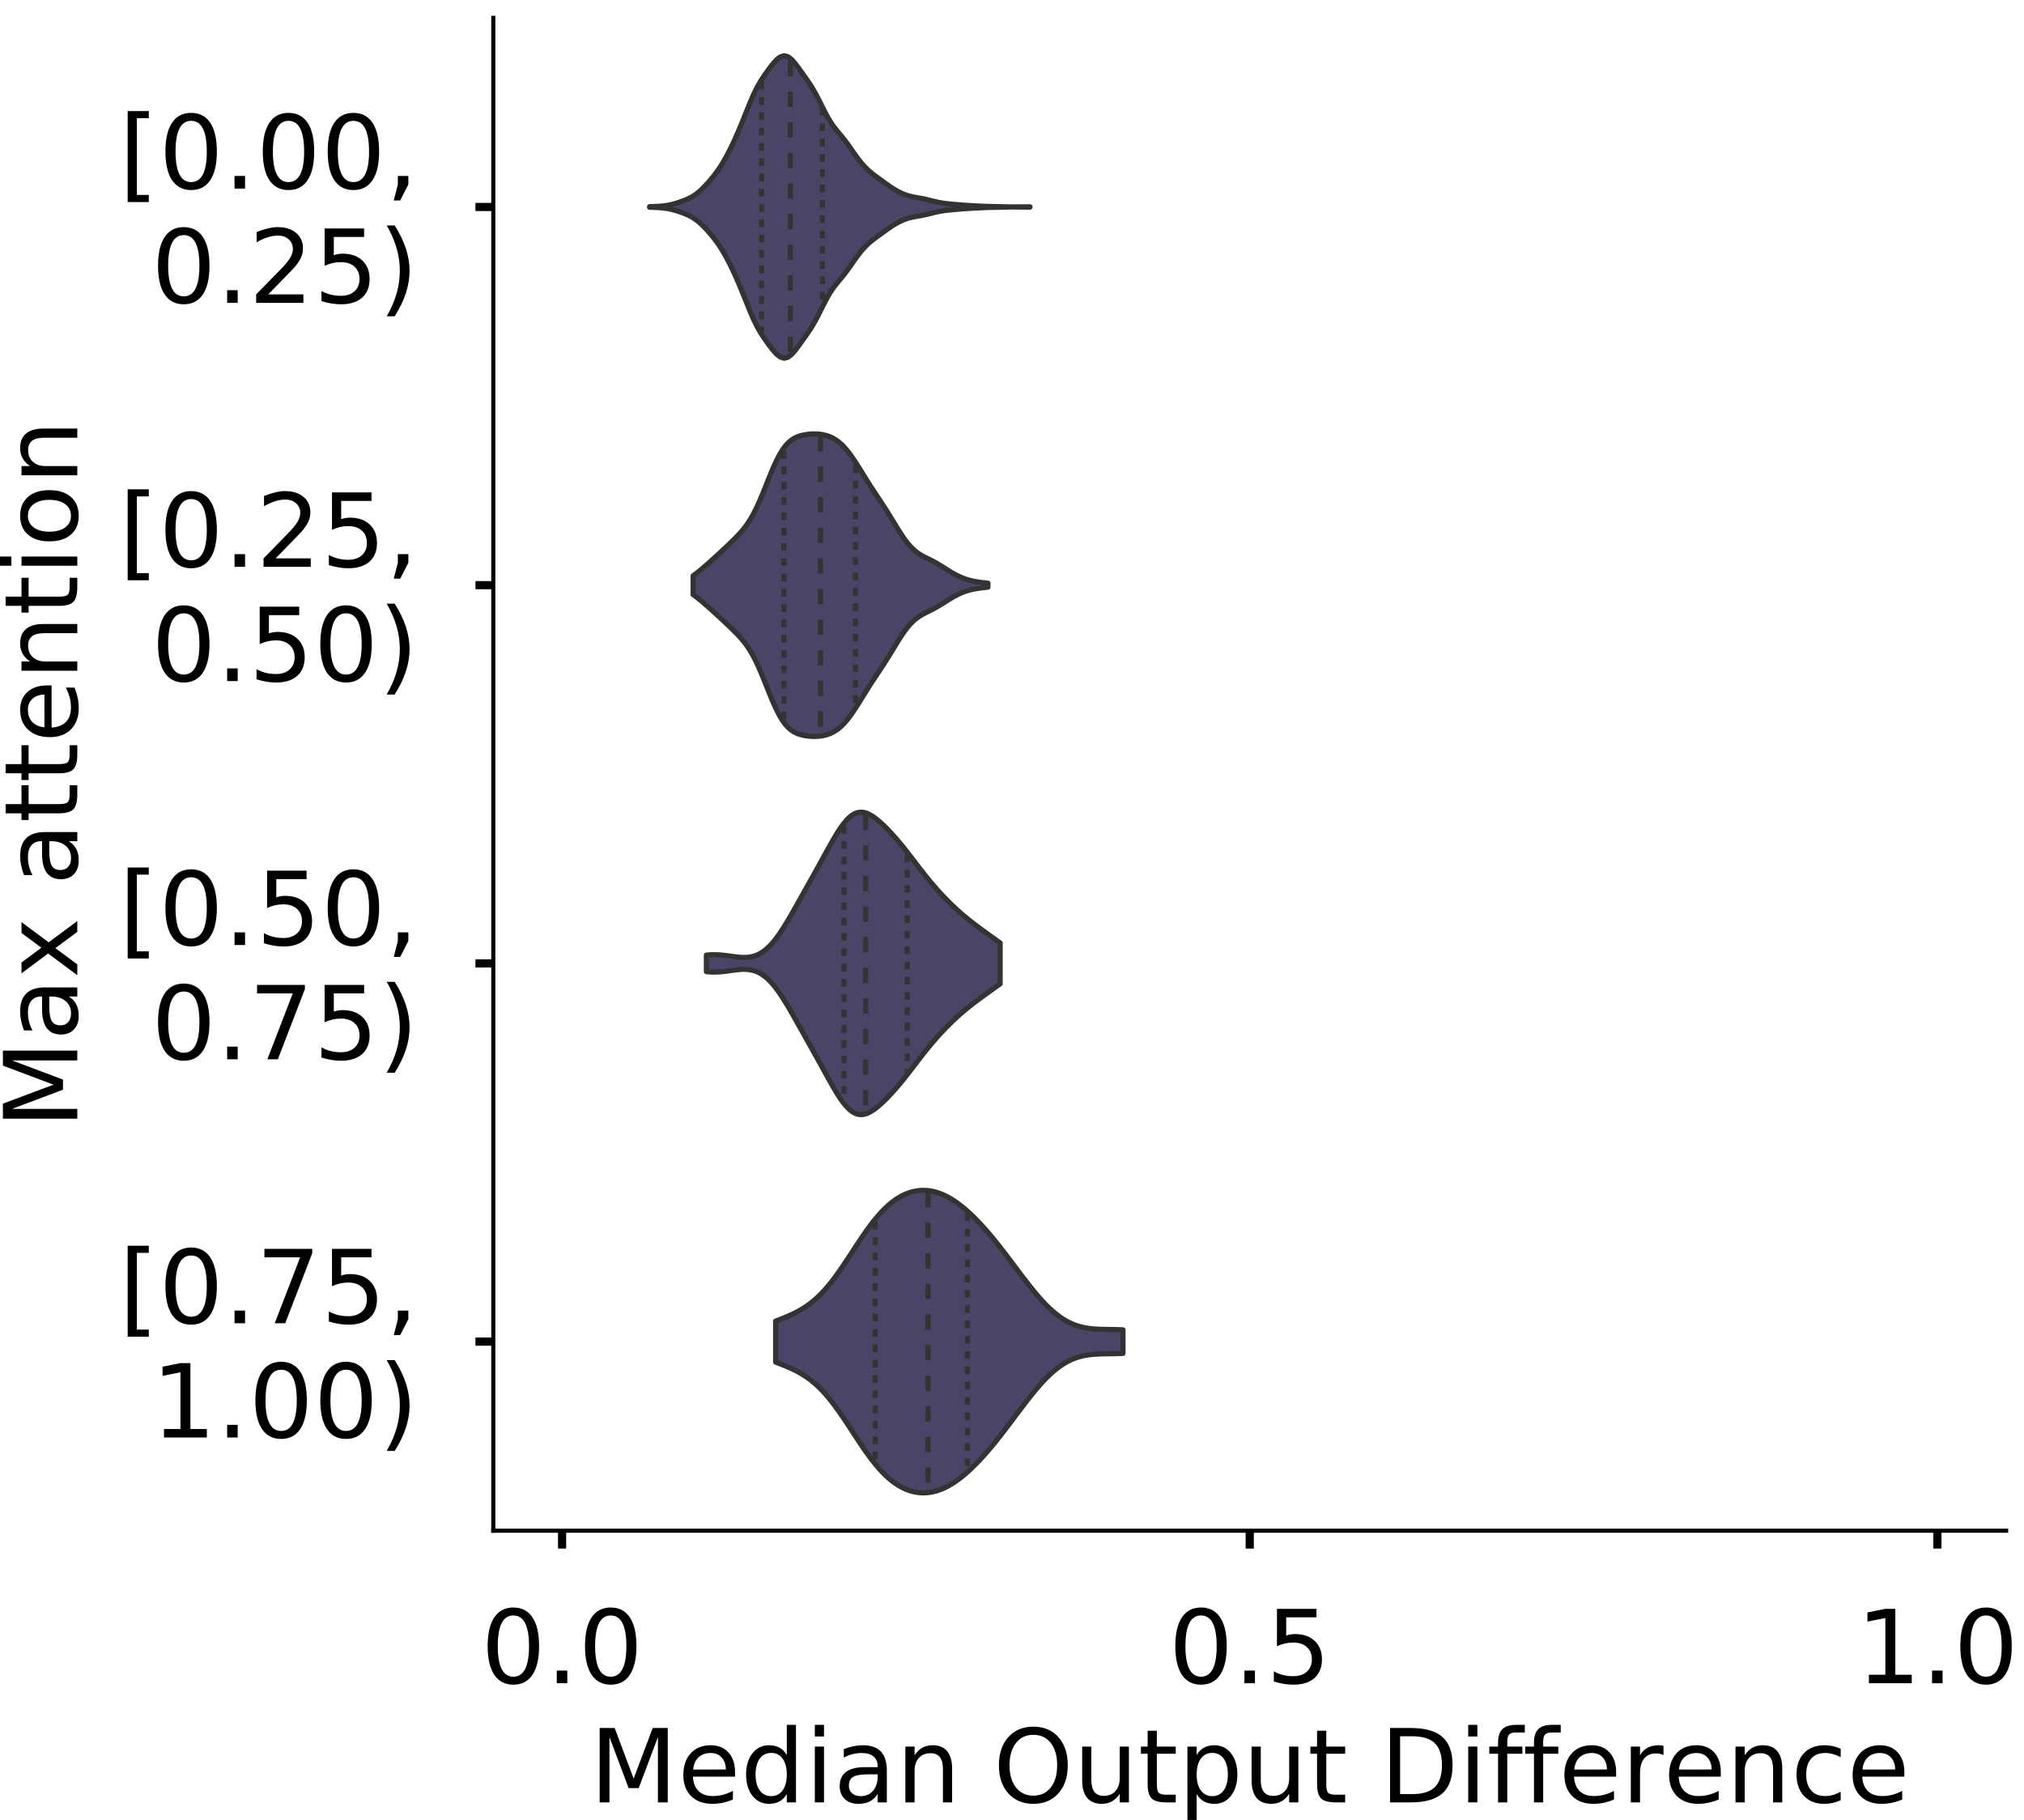 <?xml version="1.0" encoding="utf-8" standalone="no"?>
<!DOCTYPE svg PUBLIC "-//W3C//DTD SVG 1.1//EN"
  "http://www.w3.org/Graphics/SVG/1.1/DTD/svg11.dtd">
<!-- Created with matplotlib (https://matplotlib.org/) -->
<svg height="356.753pt" version="1.1" viewBox="0 0 396.753 356.753" width="396.753pt" xmlns="http://www.w3.org/2000/svg" xmlns:xlink="http://www.w3.org/1999/xlink">
 <defs>
  <style type="text/css">
*{stroke-linecap:butt;stroke-linejoin:round;}
  </style>
 </defs>
 <g id="figure_1">
  <g id="patch_1">
   <path d="M 0 356.753 
L 396.753 356.753 
L 396.753 0 
L 0 0 
z
" style="fill:#ffffff;"/>
  </g>
  <g id="axes_1">
   <g id="patch_2">
    <path d="M 96.7 300.053 
L 393.253 300.053 
L 393.253 3.5 
L 96.7 3.5 
z
" style="fill:#ffffff;"/>
   </g>
   <g id="PolyCollection_1">
    <defs>
     <path d="M 127.327 -316.121 
L 127.327 -316.248 
L 128.081 -316.271 
L 128.834 -316.304 
L 129.587 -316.354 
L 130.341 -316.433 
L 131.094 -316.554 
L 131.847 -316.724 
L 132.601 -316.937 
L 133.354 -317.184 
L 134.108 -317.461 
L 134.861 -317.78 
L 135.614 -318.166 
L 136.368 -318.65 
L 137.121 -319.248 
L 137.874 -319.955 
L 138.628 -320.752 
L 139.381 -321.619 
L 140.134 -322.56 
L 140.888 -323.601 
L 141.641 -324.775 
L 142.394 -326.094 
L 143.148 -327.552 
L 143.901 -329.13 
L 144.655 -330.821 
L 145.408 -332.619 
L 146.161 -334.496 
L 146.915 -336.374 
L 147.668 -338.132 
L 148.421 -339.672 
L 149.175 -340.975 
L 149.928 -342.111 
L 150.681 -343.165 
L 151.435 -344.154 
L 152.188 -345.008 
L 152.941 -345.606 
L 153.695 -345.839 
L 154.448 -345.657 
L 155.202 -345.08 
L 155.955 -344.21 
L 156.708 -343.189 
L 157.462 -342.134 
L 158.215 -341.073 
L 158.968 -339.948 
L 159.722 -338.682 
L 160.475 -337.259 
L 161.228 -335.747 
L 161.982 -334.275 
L 162.735 -332.965 
L 163.488 -331.862 
L 164.242 -330.917 
L 164.995 -330.02 
L 165.749 -329.07 
L 166.502 -328.034 
L 167.255 -326.95 
L 168.009 -325.89 
L 168.762 -324.916 
L 169.515 -324.059 
L 170.269 -323.324 
L 171.022 -322.689 
L 171.775 -322.118 
L 172.529 -321.573 
L 173.282 -321.03 
L 174.036 -320.489 
L 174.789 -319.972 
L 175.542 -319.5 
L 176.296 -319.089 
L 177.049 -318.744 
L 177.802 -318.466 
L 178.556 -318.255 
L 179.309 -318.098 
L 180.062 -317.966 
L 180.816 -317.829 
L 181.569 -317.67 
L 182.322 -317.487 
L 183.076 -317.299 
L 183.829 -317.125 
L 184.583 -316.982 
L 185.336 -316.873 
L 186.089 -316.789 
L 186.843 -316.719 
L 187.596 -316.654 
L 188.349 -316.591 
L 189.103 -316.532 
L 189.856 -316.482 
L 190.609 -316.439 
L 191.363 -316.399 
L 192.116 -316.36 
L 192.869 -316.326 
L 193.623 -316.299 
L 194.376 -316.281 
L 195.13 -316.267 
L 195.883 -316.252 
L 196.636 -316.233 
L 197.39 -316.216 
L 198.143 -316.203 
L 198.896 -316.199 
L 199.65 -316.202 
L 200.403 -316.208 
L 201.156 -316.215 
L 201.91 -316.218 
L 201.91 -316.151 
L 201.91 -316.151 
L 201.156 -316.153 
L 200.403 -316.16 
L 199.65 -316.167 
L 198.896 -316.169 
L 198.143 -316.165 
L 197.39 -316.153 
L 196.636 -316.135 
L 195.883 -316.117 
L 195.13 -316.101 
L 194.376 -316.087 
L 193.623 -316.069 
L 192.869 -316.042 
L 192.116 -316.008 
L 191.363 -315.969 
L 190.609 -315.93 
L 189.856 -315.886 
L 189.103 -315.836 
L 188.349 -315.778 
L 187.596 -315.715 
L 186.843 -315.649 
L 186.089 -315.579 
L 185.336 -315.496 
L 184.583 -315.386 
L 183.829 -315.243 
L 183.076 -315.07 
L 182.322 -314.881 
L 181.569 -314.699 
L 180.816 -314.539 
L 180.062 -314.402 
L 179.309 -314.271 
L 178.556 -314.113 
L 177.802 -313.902 
L 177.049 -313.625 
L 176.296 -313.279 
L 175.542 -312.868 
L 174.789 -312.397 
L 174.036 -311.879 
L 173.282 -311.339 
L 172.529 -310.796 
L 171.775 -310.25 
L 171.022 -309.679 
L 170.269 -309.045 
L 169.515 -308.309 
L 168.762 -307.453 
L 168.009 -306.478 
L 167.255 -305.418 
L 166.502 -304.334 
L 165.749 -303.298 
L 164.995 -302.348 
L 164.242 -301.451 
L 163.488 -300.506 
L 162.735 -299.404 
L 161.982 -298.093 
L 161.228 -296.621 
L 160.475 -295.11 
L 159.722 -293.686 
L 158.968 -292.421 
L 158.215 -291.296 
L 157.462 -290.235 
L 156.708 -289.18 
L 155.955 -288.159 
L 155.202 -287.288 
L 154.448 -286.712 
L 153.695 -286.529 
L 152.941 -286.763 
L 152.188 -287.361 
L 151.435 -288.215 
L 150.681 -289.204 
L 149.928 -290.257 
L 149.175 -291.393 
L 148.421 -292.697 
L 147.668 -294.236 
L 146.915 -295.995 
L 146.161 -297.872 
L 145.408 -299.749 
L 144.655 -301.547 
L 143.901 -303.238 
L 143.148 -304.817 
L 142.394 -306.274 
L 141.641 -307.594 
L 140.888 -308.767 
L 140.134 -309.809 
L 139.381 -310.75 
L 138.628 -311.617 
L 137.874 -312.413 
L 137.121 -313.12 
L 136.368 -313.718 
L 135.614 -314.202 
L 134.861 -314.589 
L 134.108 -314.907 
L 133.354 -315.184 
L 132.601 -315.431 
L 131.847 -315.645 
L 131.094 -315.814 
L 130.341 -315.935 
L 129.587 -316.014 
L 128.834 -316.064 
L 128.081 -316.097 
L 127.327 -316.121 
z
" id="m0f51f2512b" style="stroke:#333333;"/>
    </defs>
    <g clip-path="url(#p56bfeae077)">
     <use style="fill:#484566;stroke:#333333;" x="0" xlink:href="#m0f51f2512b" y="356.753"/>
    </g>
   </g>
   <g id="PolyCollection_2">
    <defs>
     <path d="M 135.863 -240.194 
L 135.863 -243.898 
L 136.447 -244.318 
L 137.031 -244.775 
L 137.615 -245.258 
L 138.199 -245.761 
L 138.783 -246.277 
L 139.367 -246.799 
L 139.95 -247.326 
L 140.534 -247.857 
L 141.118 -248.393 
L 141.702 -248.934 
L 142.286 -249.48 
L 142.87 -250.033 
L 143.453 -250.595 
L 144.037 -251.171 
L 144.621 -251.77 
L 145.205 -252.407 
L 145.789 -253.101 
L 146.373 -253.874 
L 146.957 -254.749 
L 147.54 -255.744 
L 148.124 -256.867 
L 148.708 -258.116 
L 149.292 -259.472 
L 149.876 -260.904 
L 150.46 -262.368 
L 151.043 -263.817 
L 151.627 -265.199 
L 152.211 -266.471 
L 152.795 -267.6 
L 153.379 -268.566 
L 153.963 -269.363 
L 154.547 -269.999 
L 155.13 -270.491 
L 155.714 -270.863 
L 156.298 -271.138 
L 156.882 -271.34 
L 157.466 -271.486 
L 158.05 -271.589 
L 158.633 -271.657 
L 159.217 -271.695 
L 159.801 -271.701 
L 160.385 -271.675 
L 160.969 -271.611 
L 161.553 -271.505 
L 162.137 -271.35 
L 162.72 -271.138 
L 163.304 -270.862 
L 163.888 -270.511 
L 164.472 -270.08 
L 165.056 -269.562 
L 165.64 -268.953 
L 166.223 -268.257 
L 166.807 -267.479 
L 167.391 -266.632 
L 167.975 -265.733 
L 168.559 -264.801 
L 169.143 -263.856 
L 169.727 -262.914 
L 170.31 -261.986 
L 170.894 -261.079 
L 171.478 -260.189 
L 172.062 -259.309 
L 172.646 -258.429 
L 173.23 -257.538 
L 173.813 -256.626 
L 174.397 -255.691 
L 174.981 -254.738 
L 175.565 -253.78 
L 176.149 -252.836 
L 176.733 -251.927 
L 177.316 -251.077 
L 177.9 -250.306 
L 178.484 -249.627 
L 179.068 -249.045 
L 179.652 -248.555 
L 180.236 -248.145 
L 180.82 -247.797 
L 181.403 -247.489 
L 181.987 -247.199 
L 182.571 -246.908 
L 183.155 -246.603 
L 183.739 -246.277 
L 184.323 -245.929 
L 184.906 -245.565 
L 185.49 -245.194 
L 186.074 -244.826 
L 186.658 -244.473 
L 187.242 -244.144 
L 187.826 -243.845 
L 188.41 -243.58 
L 188.993 -243.35 
L 189.577 -243.155 
L 190.161 -242.992 
L 190.745 -242.856 
L 191.329 -242.745 
L 191.913 -242.652 
L 192.496 -242.573 
L 193.08 -242.505 
L 193.664 -242.444 
L 193.664 -241.647 
L 193.664 -241.647 
L 193.08 -241.586 
L 192.496 -241.518 
L 191.913 -241.44 
L 191.329 -241.347 
L 190.745 -241.235 
L 190.161 -241.1 
L 189.577 -240.937 
L 188.993 -240.742 
L 188.41 -240.512 
L 187.826 -240.247 
L 187.242 -239.948 
L 186.658 -239.619 
L 186.074 -239.266 
L 185.49 -238.898 
L 184.906 -238.527 
L 184.323 -238.163 
L 183.739 -237.815 
L 183.155 -237.489 
L 182.571 -237.184 
L 181.987 -236.893 
L 181.403 -236.603 
L 180.82 -236.295 
L 180.236 -235.947 
L 179.652 -235.537 
L 179.068 -235.047 
L 178.484 -234.465 
L 177.9 -233.785 
L 177.316 -233.014 
L 176.733 -232.165 
L 176.149 -231.256 
L 175.565 -230.311 
L 174.981 -229.353 
L 174.397 -228.401 
L 173.813 -227.466 
L 173.23 -226.554 
L 172.646 -225.662 
L 172.062 -224.782 
L 171.478 -223.903 
L 170.894 -223.013 
L 170.31 -222.105 
L 169.727 -221.178 
L 169.143 -220.236 
L 168.559 -219.29 
L 167.975 -218.359 
L 167.391 -217.459 
L 166.807 -216.613 
L 166.223 -215.835 
L 165.64 -215.138 
L 165.056 -214.53 
L 164.472 -214.012 
L 163.888 -213.58 
L 163.304 -213.23 
L 162.72 -212.953 
L 162.137 -212.742 
L 161.553 -212.587 
L 160.969 -212.481 
L 160.385 -212.417 
L 159.801 -212.391 
L 159.217 -212.397 
L 158.633 -212.434 
L 158.05 -212.503 
L 157.466 -212.606 
L 156.882 -212.752 
L 156.298 -212.954 
L 155.714 -213.229 
L 155.13 -213.601 
L 154.547 -214.093 
L 153.963 -214.729 
L 153.379 -215.526 
L 152.795 -216.491 
L 152.211 -217.62 
L 151.627 -218.893 
L 151.043 -220.275 
L 150.46 -221.723 
L 149.876 -223.188 
L 149.292 -224.62 
L 148.708 -225.976 
L 148.124 -227.224 
L 147.54 -228.348 
L 146.957 -229.343 
L 146.373 -230.218 
L 145.789 -230.991 
L 145.205 -231.685 
L 144.621 -232.321 
L 144.037 -232.92 
L 143.453 -233.496 
L 142.87 -234.058 
L 142.286 -234.612 
L 141.702 -235.158 
L 141.118 -235.699 
L 140.534 -236.234 
L 139.95 -236.765 
L 139.367 -237.293 
L 138.783 -237.815 
L 138.199 -238.33 
L 137.615 -238.833 
L 137.031 -239.317 
L 136.447 -239.773 
L 135.863 -240.194 
z
" id="m2feb825142" style="stroke:#333333;"/>
    </defs>
    <g clip-path="url(#p56bfeae077)">
     <use style="fill:#484566;stroke:#333333;" x="0" xlink:href="#m2feb825142" y="356.753"/>
    </g>
   </g>
   <g id="PolyCollection_3">
    <defs>
     <path d="M 138.462 -166.281 
L 138.462 -169.534 
L 139.043 -169.584 
L 139.625 -169.612 
L 140.207 -169.615 
L 140.789 -169.596 
L 141.37 -169.555 
L 141.952 -169.496 
L 142.534 -169.423 
L 143.116 -169.343 
L 143.698 -169.261 
L 144.279 -169.185 
L 144.861 -169.123 
L 145.443 -169.084 
L 146.025 -169.076 
L 146.606 -169.109 
L 147.188 -169.191 
L 147.77 -169.331 
L 148.352 -169.536 
L 148.933 -169.814 
L 149.515 -170.17 
L 150.097 -170.608 
L 150.679 -171.13 
L 151.26 -171.736 
L 151.842 -172.423 
L 152.424 -173.187 
L 153.006 -174.02 
L 153.588 -174.912 
L 154.169 -175.853 
L 154.751 -176.833 
L 155.333 -177.841 
L 155.915 -178.866 
L 156.496 -179.901 
L 157.078 -180.939 
L 157.66 -181.977 
L 158.242 -183.015 
L 158.823 -184.052 
L 159.405 -185.092 
L 159.987 -186.136 
L 160.569 -187.186 
L 161.151 -188.242 
L 161.732 -189.301 
L 162.314 -190.356 
L 162.896 -191.398 
L 163.478 -192.411 
L 164.059 -193.38 
L 164.641 -194.286 
L 165.223 -195.11 
L 165.805 -195.835 
L 166.386 -196.443 
L 166.968 -196.925 
L 167.55 -197.272 
L 168.132 -197.484 
L 168.713 -197.563 
L 169.295 -197.517 
L 169.877 -197.358 
L 170.459 -197.1 
L 171.041 -196.757 
L 171.622 -196.345 
L 172.204 -195.877 
L 172.786 -195.363 
L 173.368 -194.813 
L 173.949 -194.231 
L 174.531 -193.622 
L 175.113 -192.988 
L 175.695 -192.33 
L 176.276 -191.648 
L 176.858 -190.944 
L 177.44 -190.22 
L 178.022 -189.48 
L 178.603 -188.727 
L 179.185 -187.967 
L 179.767 -187.206 
L 180.349 -186.45 
L 180.931 -185.702 
L 181.512 -184.968 
L 182.094 -184.251 
L 182.676 -183.553 
L 183.258 -182.876 
L 183.839 -182.218 
L 184.421 -181.58 
L 185.003 -180.962 
L 185.585 -180.362 
L 186.166 -179.779 
L 186.748 -179.214 
L 187.33 -178.667 
L 187.912 -178.137 
L 188.494 -177.624 
L 189.075 -177.128 
L 189.657 -176.648 
L 190.239 -176.183 
L 190.821 -175.732 
L 191.402 -175.291 
L 191.984 -174.859 
L 192.566 -174.433 
L 193.148 -174.01 
L 193.729 -173.588 
L 194.311 -173.168 
L 194.893 -172.748 
L 195.475 -172.331 
L 196.056 -171.917 
L 196.056 -163.898 
L 196.056 -163.898 
L 195.475 -163.484 
L 194.893 -163.067 
L 194.311 -162.647 
L 193.729 -162.227 
L 193.148 -161.805 
L 192.566 -161.382 
L 191.984 -160.956 
L 191.402 -160.524 
L 190.821 -160.083 
L 190.239 -159.632 
L 189.657 -159.167 
L 189.075 -158.687 
L 188.494 -158.191 
L 187.912 -157.678 
L 187.33 -157.148 
L 186.748 -156.601 
L 186.166 -156.036 
L 185.585 -155.453 
L 185.003 -154.853 
L 184.421 -154.235 
L 183.839 -153.597 
L 183.258 -152.939 
L 182.676 -152.262 
L 182.094 -151.564 
L 181.512 -150.847 
L 180.931 -150.113 
L 180.349 -149.365 
L 179.767 -148.609 
L 179.185 -147.848 
L 178.603 -147.088 
L 178.022 -146.335 
L 177.44 -145.595 
L 176.858 -144.871 
L 176.276 -144.167 
L 175.695 -143.485 
L 175.113 -142.827 
L 174.531 -142.193 
L 173.949 -141.584 
L 173.368 -141.002 
L 172.786 -140.452 
L 172.204 -139.938 
L 171.622 -139.47 
L 171.041 -139.058 
L 170.459 -138.715 
L 169.877 -138.457 
L 169.295 -138.298 
L 168.713 -138.252 
L 168.132 -138.331 
L 167.55 -138.543 
L 166.968 -138.89 
L 166.386 -139.372 
L 165.805 -139.98 
L 165.223 -140.705 
L 164.641 -141.529 
L 164.059 -142.435 
L 163.478 -143.404 
L 162.896 -144.417 
L 162.314 -145.459 
L 161.732 -146.514 
L 161.151 -147.573 
L 160.569 -148.629 
L 159.987 -149.679 
L 159.405 -150.723 
L 158.823 -151.763 
L 158.242 -152.8 
L 157.66 -153.838 
L 157.078 -154.876 
L 156.496 -155.914 
L 155.915 -156.949 
L 155.333 -157.974 
L 154.751 -158.982 
L 154.169 -159.962 
L 153.588 -160.903 
L 153.006 -161.795 
L 152.424 -162.628 
L 151.842 -163.392 
L 151.26 -164.079 
L 150.679 -164.685 
L 150.097 -165.207 
L 149.515 -165.645 
L 148.933 -166.001 
L 148.352 -166.279 
L 147.77 -166.484 
L 147.188 -166.624 
L 146.606 -166.706 
L 146.025 -166.739 
L 145.443 -166.731 
L 144.861 -166.692 
L 144.279 -166.63 
L 143.698 -166.554 
L 143.116 -166.472 
L 142.534 -166.392 
L 141.952 -166.319 
L 141.37 -166.26 
L 140.789 -166.219 
L 140.207 -166.2 
L 139.625 -166.203 
L 139.043 -166.231 
L 138.462 -166.281 
z
" id="m4491f13c45" style="stroke:#333333;"/>
    </defs>
    <g clip-path="url(#p56bfeae077)">
     <use style="fill:#484566;stroke:#333333;" x="0" xlink:href="#m4491f13c45" y="356.753"/>
    </g>
   </g>
   <g id="PolyCollection_4">
    <defs>
     <path d="M 152.036 -89.745 
L 152.036 -97.793 
L 152.724 -98.054 
L 153.412 -98.324 
L 154.1 -98.606 
L 154.788 -98.904 
L 155.475 -99.223 
L 156.163 -99.568 
L 156.851 -99.944 
L 157.539 -100.358 
L 158.227 -100.815 
L 158.915 -101.32 
L 159.603 -101.878 
L 160.291 -102.494 
L 160.979 -103.168 
L 161.667 -103.903 
L 162.354 -104.698 
L 163.042 -105.55 
L 163.73 -106.455 
L 164.418 -107.408 
L 165.106 -108.4 
L 165.794 -109.423 
L 166.482 -110.467 
L 167.17 -111.52 
L 167.858 -112.573 
L 168.546 -113.612 
L 169.233 -114.629 
L 169.921 -115.612 
L 170.609 -116.554 
L 171.297 -117.446 
L 171.985 -118.283 
L 172.673 -119.059 
L 173.361 -119.772 
L 174.049 -120.42 
L 174.737 -121.002 
L 175.425 -121.518 
L 176.113 -121.968 
L 176.8 -122.356 
L 177.488 -122.681 
L 178.176 -122.946 
L 178.864 -123.151 
L 179.552 -123.299 
L 180.24 -123.39 
L 180.928 -123.424 
L 181.616 -123.404 
L 182.304 -123.328 
L 182.992 -123.198 
L 183.679 -123.013 
L 184.367 -122.776 
L 185.055 -122.487 
L 185.743 -122.146 
L 186.431 -121.757 
L 187.119 -121.319 
L 187.807 -120.836 
L 188.495 -120.31 
L 189.183 -119.742 
L 189.871 -119.136 
L 190.558 -118.492 
L 191.246 -117.813 
L 191.934 -117.101 
L 192.622 -116.359 
L 193.31 -115.587 
L 193.998 -114.788 
L 194.686 -113.964 
L 195.374 -113.117 
L 196.062 -112.25 
L 196.75 -111.366 
L 197.437 -110.467 
L 198.125 -109.558 
L 198.813 -108.643 
L 199.501 -107.726 
L 200.189 -106.814 
L 200.877 -105.911 
L 201.565 -105.023 
L 202.253 -104.157 
L 202.941 -103.317 
L 203.629 -102.51 
L 204.317 -101.741 
L 205.004 -101.016 
L 205.692 -100.338 
L 206.38 -99.71 
L 207.068 -99.137 
L 207.756 -98.619 
L 208.444 -98.158 
L 209.132 -97.753 
L 209.82 -97.404 
L 210.508 -97.108 
L 211.196 -96.863 
L 211.883 -96.665 
L 212.571 -96.509 
L 213.259 -96.391 
L 213.947 -96.305 
L 214.635 -96.245 
L 215.323 -96.207 
L 216.011 -96.183 
L 216.699 -96.169 
L 217.387 -96.159 
L 218.075 -96.149 
L 218.762 -96.134 
L 219.45 -96.112 
L 220.138 -96.079 
L 220.138 -91.459 
L 220.138 -91.459 
L 219.45 -91.426 
L 218.762 -91.404 
L 218.075 -91.389 
L 217.387 -91.379 
L 216.699 -91.369 
L 216.011 -91.355 
L 215.323 -91.332 
L 214.635 -91.293 
L 213.947 -91.234 
L 213.259 -91.148 
L 212.571 -91.029 
L 211.883 -90.874 
L 211.196 -90.675 
L 210.508 -90.43 
L 209.82 -90.134 
L 209.132 -89.785 
L 208.444 -89.38 
L 207.756 -88.919 
L 207.068 -88.401 
L 206.38 -87.828 
L 205.692 -87.201 
L 205.004 -86.523 
L 204.317 -85.797 
L 203.629 -85.028 
L 202.941 -84.221 
L 202.253 -83.382 
L 201.565 -82.515 
L 200.877 -81.627 
L 200.189 -80.724 
L 199.501 -79.812 
L 198.813 -78.895 
L 198.125 -77.98 
L 197.437 -77.071 
L 196.75 -76.173 
L 196.062 -75.288 
L 195.374 -74.421 
L 194.686 -73.574 
L 193.998 -72.75 
L 193.31 -71.951 
L 192.622 -71.18 
L 191.934 -70.437 
L 191.246 -69.725 
L 190.558 -69.047 
L 189.871 -68.403 
L 189.183 -67.796 
L 188.495 -67.228 
L 187.807 -66.702 
L 187.119 -66.219 
L 186.431 -65.782 
L 185.743 -65.392 
L 185.055 -65.052 
L 184.367 -64.762 
L 183.679 -64.525 
L 182.992 -64.341 
L 182.304 -64.211 
L 181.616 -64.135 
L 180.928 -64.114 
L 180.24 -64.149 
L 179.552 -64.239 
L 178.864 -64.387 
L 178.176 -64.593 
L 177.488 -64.857 
L 176.8 -65.182 
L 176.113 -65.57 
L 175.425 -66.021 
L 174.737 -66.537 
L 174.049 -67.118 
L 173.361 -67.766 
L 172.673 -68.479 
L 171.985 -69.256 
L 171.297 -70.092 
L 170.609 -70.984 
L 169.921 -71.926 
L 169.233 -72.909 
L 168.546 -73.926 
L 167.858 -74.966 
L 167.17 -76.018 
L 166.482 -77.072 
L 165.794 -78.115 
L 165.106 -79.138 
L 164.418 -80.131 
L 163.73 -81.083 
L 163.042 -81.988 
L 162.354 -82.841 
L 161.667 -83.635 
L 160.979 -84.37 
L 160.291 -85.045 
L 159.603 -85.66 
L 158.915 -86.218 
L 158.227 -86.724 
L 157.539 -87.18 
L 156.851 -87.594 
L 156.163 -87.971 
L 155.475 -88.315 
L 154.788 -88.634 
L 154.1 -88.932 
L 153.412 -89.214 
L 152.724 -89.484 
L 152.036 -89.745 
z
" id="mbda2751668" style="stroke:#333333;"/>
    </defs>
    <g clip-path="url(#p56bfeae077)">
     <use style="fill:#484566;stroke:#333333;" x="0" xlink:href="#mbda2751668" y="356.753"/>
    </g>
   </g>
   <g id="patch_3">
    <path clip-path="url(#p56bfeae077)" d="M 110.18 40.569 
L 110.18 40.569 
L 110.18 40.569 
L 110.18 40.569 
z
" style="fill:#484566;stroke:#333333;stroke-linejoin:miter;stroke-width:0.5;"/>
   </g>
   <g id="matplotlib.axis_1">
    <g id="xtick_1">
     <g id="line2d_1">
      <defs>
       <path d="M 0 0 
L 0 3.5 
" id="m68ffde216f" style="stroke:#000000;stroke-width:1.6;"/>
      </defs>
      <g>
       <use style="stroke:#000000;stroke-width:1.6;" x="110.18" xlink:href="#m68ffde216f" y="300.053"/>
      </g>
     </g>
     <g id="text_1">
      <!-- 0.0 -->
      <defs>
       <path d="M 31.781 66.406 
Q 24.172 66.406 20.328 58.906 
Q 16.5 51.422 16.5 36.375 
Q 16.5 21.391 20.328 13.891 
Q 24.172 6.391 31.781 6.391 
Q 39.453 6.391 43.281 13.891 
Q 47.125 21.391 47.125 36.375 
Q 47.125 51.422 43.281 58.906 
Q 39.453 66.406 31.781 66.406 
z
M 31.781 74.219 
Q 44.047 74.219 50.516 64.516 
Q 56.984 54.828 56.984 36.375 
Q 56.984 17.969 50.516 8.266 
Q 44.047 -1.422 31.781 -1.422 
Q 19.531 -1.422 13.062 8.266 
Q 6.594 17.969 6.594 36.375 
Q 6.594 54.828 13.062 64.516 
Q 19.531 74.219 31.781 74.219 
z
" id="DejaVuSans-48"/>
       <path d="M 10.688 12.406 
L 21 12.406 
L 21 0 
L 10.688 0 
z
" id="DejaVuSans-46"/>
      </defs>
      <g transform="translate(94.277 329.95)scale(0.2 -0.2)">
       <use xlink:href="#DejaVuSans-48"/>
       <use x="63.623" xlink:href="#DejaVuSans-46"/>
       <use x="95.41" xlink:href="#DejaVuSans-48"/>
      </g>
     </g>
    </g>
    <g id="xtick_2">
     <g id="line2d_2">
      <g>
       <use style="stroke:#000000;stroke-width:1.6;" x="244.977" xlink:href="#m68ffde216f" y="300.053"/>
      </g>
     </g>
     <g id="text_2">
      <!-- 0.5 -->
      <defs>
       <path d="M 10.797 72.906 
L 49.516 72.906 
L 49.516 64.594 
L 19.828 64.594 
L 19.828 46.734 
Q 21.969 47.469 24.109 47.828 
Q 26.266 48.188 28.422 48.188 
Q 40.625 48.188 47.75 41.5 
Q 54.891 34.812 54.891 23.391 
Q 54.891 11.625 47.562 5.094 
Q 40.234 -1.422 26.906 -1.422 
Q 22.312 -1.422 17.547 -0.641 
Q 12.797 0.141 7.719 1.703 
L 7.719 11.625 
Q 12.109 9.234 16.797 8.062 
Q 21.484 6.891 26.703 6.891 
Q 35.156 6.891 40.078 11.328 
Q 45.016 15.766 45.016 23.391 
Q 45.016 31 40.078 35.438 
Q 35.156 39.891 26.703 39.891 
Q 22.75 39.891 18.812 39.016 
Q 14.891 38.141 10.797 36.281 
z
" id="DejaVuSans-53"/>
      </defs>
      <g transform="translate(229.074 329.95)scale(0.2 -0.2)">
       <use xlink:href="#DejaVuSans-48"/>
       <use x="63.623" xlink:href="#DejaVuSans-46"/>
       <use x="95.41" xlink:href="#DejaVuSans-53"/>
      </g>
     </g>
    </g>
    <g id="xtick_3">
     <g id="line2d_3">
      <g>
       <use style="stroke:#000000;stroke-width:1.6;" x="379.774" xlink:href="#m68ffde216f" y="300.053"/>
      </g>
     </g>
     <g id="text_3">
      <!-- 1.0 -->
      <defs>
       <path d="M 12.406 8.297 
L 28.516 8.297 
L 28.516 63.922 
L 10.984 60.406 
L 10.984 69.391 
L 28.422 72.906 
L 38.281 72.906 
L 38.281 8.297 
L 54.391 8.297 
L 54.391 0 
L 12.406 0 
z
" id="DejaVuSans-49"/>
      </defs>
      <g transform="translate(363.871 329.95)scale(0.2 -0.2)">
       <use xlink:href="#DejaVuSans-49"/>
       <use x="63.623" xlink:href="#DejaVuSans-46"/>
       <use x="95.41" xlink:href="#DejaVuSans-48"/>
      </g>
     </g>
    </g>
    <g id="text_4">
     <!-- Median Output Difference -->
     <defs>
      <path d="M 9.812 72.906 
L 24.516 72.906 
L 43.109 23.297 
L 61.812 72.906 
L 76.516 72.906 
L 76.516 0 
L 66.891 0 
L 66.891 64.016 
L 48.094 14.016 
L 38.188 14.016 
L 19.391 64.016 
L 19.391 0 
L 9.812 0 
z
" id="DejaVuSans-77"/>
      <path d="M 56.203 29.594 
L 56.203 25.203 
L 14.891 25.203 
Q 15.484 15.922 20.484 11.062 
Q 25.484 6.203 34.422 6.203 
Q 39.594 6.203 44.453 7.469 
Q 49.312 8.734 54.109 11.281 
L 54.109 2.781 
Q 49.266 0.734 44.188 -0.344 
Q 39.109 -1.422 33.891 -1.422 
Q 20.797 -1.422 13.156 6.188 
Q 5.516 13.812 5.516 26.812 
Q 5.516 40.234 12.766 48.109 
Q 20.016 56 32.328 56 
Q 43.359 56 49.781 48.891 
Q 56.203 41.797 56.203 29.594 
z
M 47.219 32.234 
Q 47.125 39.594 43.094 43.984 
Q 39.062 48.391 32.422 48.391 
Q 24.906 48.391 20.391 44.141 
Q 15.875 39.891 15.188 32.172 
z
" id="DejaVuSans-101"/>
      <path d="M 45.406 46.391 
L 45.406 75.984 
L 54.391 75.984 
L 54.391 0 
L 45.406 0 
L 45.406 8.203 
Q 42.578 3.328 38.25 0.953 
Q 33.938 -1.422 27.875 -1.422 
Q 17.969 -1.422 11.734 6.484 
Q 5.516 14.406 5.516 27.297 
Q 5.516 40.188 11.734 48.094 
Q 17.969 56 27.875 56 
Q 33.938 56 38.25 53.625 
Q 42.578 51.266 45.406 46.391 
z
M 14.797 27.297 
Q 14.797 17.391 18.875 11.75 
Q 22.953 6.109 30.078 6.109 
Q 37.203 6.109 41.297 11.75 
Q 45.406 17.391 45.406 27.297 
Q 45.406 37.203 41.297 42.844 
Q 37.203 48.484 30.078 48.484 
Q 22.953 48.484 18.875 42.844 
Q 14.797 37.203 14.797 27.297 
z
" id="DejaVuSans-100"/>
      <path d="M 9.422 54.688 
L 18.406 54.688 
L 18.406 0 
L 9.422 0 
z
M 9.422 75.984 
L 18.406 75.984 
L 18.406 64.594 
L 9.422 64.594 
z
" id="DejaVuSans-105"/>
      <path d="M 34.281 27.484 
Q 23.391 27.484 19.188 25 
Q 14.984 22.516 14.984 16.5 
Q 14.984 11.719 18.141 8.906 
Q 21.297 6.109 26.703 6.109 
Q 34.188 6.109 38.703 11.406 
Q 43.219 16.703 43.219 25.484 
L 43.219 27.484 
z
M 52.203 31.203 
L 52.203 0 
L 43.219 0 
L 43.219 8.297 
Q 40.141 3.328 35.547 0.953 
Q 30.953 -1.422 24.312 -1.422 
Q 15.922 -1.422 10.953 3.297 
Q 6 8.016 6 15.922 
Q 6 25.141 12.172 29.828 
Q 18.359 34.516 30.609 34.516 
L 43.219 34.516 
L 43.219 35.406 
Q 43.219 41.609 39.141 45 
Q 35.062 48.391 27.688 48.391 
Q 23 48.391 18.547 47.266 
Q 14.109 46.141 10.016 43.891 
L 10.016 52.203 
Q 14.938 54.109 19.578 55.047 
Q 24.219 56 28.609 56 
Q 40.484 56 46.344 49.844 
Q 52.203 43.703 52.203 31.203 
z
" id="DejaVuSans-97"/>
      <path d="M 54.891 33.016 
L 54.891 0 
L 45.906 0 
L 45.906 32.719 
Q 45.906 40.484 42.875 44.328 
Q 39.844 48.188 33.797 48.188 
Q 26.516 48.188 22.312 43.547 
Q 18.109 38.922 18.109 30.906 
L 18.109 0 
L 9.078 0 
L 9.078 54.688 
L 18.109 54.688 
L 18.109 46.188 
Q 21.344 51.125 25.703 53.562 
Q 30.078 56 35.797 56 
Q 45.219 56 50.047 50.172 
Q 54.891 44.344 54.891 33.016 
z
" id="DejaVuSans-110"/>
      <path id="DejaVuSans-32"/>
      <path d="M 39.406 66.219 
Q 28.656 66.219 22.328 58.203 
Q 16.016 50.203 16.016 36.375 
Q 16.016 22.609 22.328 14.594 
Q 28.656 6.594 39.406 6.594 
Q 50.141 6.594 56.422 14.594 
Q 62.703 22.609 62.703 36.375 
Q 62.703 50.203 56.422 58.203 
Q 50.141 66.219 39.406 66.219 
z
M 39.406 74.219 
Q 54.734 74.219 63.906 63.938 
Q 73.094 53.656 73.094 36.375 
Q 73.094 19.141 63.906 8.859 
Q 54.734 -1.422 39.406 -1.422 
Q 24.031 -1.422 14.812 8.828 
Q 5.609 19.094 5.609 36.375 
Q 5.609 53.656 14.812 63.938 
Q 24.031 74.219 39.406 74.219 
z
" id="DejaVuSans-79"/>
      <path d="M 8.5 21.578 
L 8.5 54.688 
L 17.484 54.688 
L 17.484 21.922 
Q 17.484 14.156 20.5 10.266 
Q 23.531 6.391 29.594 6.391 
Q 36.859 6.391 41.078 11.031 
Q 45.312 15.672 45.312 23.688 
L 45.312 54.688 
L 54.297 54.688 
L 54.297 0 
L 45.312 0 
L 45.312 8.406 
Q 42.047 3.422 37.719 1 
Q 33.406 -1.422 27.688 -1.422 
Q 18.266 -1.422 13.375 4.438 
Q 8.5 10.297 8.5 21.578 
z
M 31.109 56 
z
" id="DejaVuSans-117"/>
      <path d="M 18.312 70.219 
L 18.312 54.688 
L 36.812 54.688 
L 36.812 47.703 
L 18.312 47.703 
L 18.312 18.016 
Q 18.312 11.328 20.141 9.422 
Q 21.969 7.516 27.594 7.516 
L 36.812 7.516 
L 36.812 0 
L 27.594 0 
Q 17.188 0 13.234 3.875 
Q 9.281 7.766 9.281 18.016 
L 9.281 47.703 
L 2.688 47.703 
L 2.688 54.688 
L 9.281 54.688 
L 9.281 70.219 
z
" id="DejaVuSans-116"/>
      <path d="M 18.109 8.203 
L 18.109 -20.797 
L 9.078 -20.797 
L 9.078 54.688 
L 18.109 54.688 
L 18.109 46.391 
Q 20.953 51.266 25.266 53.625 
Q 29.594 56 35.594 56 
Q 45.562 56 51.781 48.094 
Q 58.016 40.188 58.016 27.297 
Q 58.016 14.406 51.781 6.484 
Q 45.562 -1.422 35.594 -1.422 
Q 29.594 -1.422 25.266 0.953 
Q 20.953 3.328 18.109 8.203 
z
M 48.688 27.297 
Q 48.688 37.203 44.609 42.844 
Q 40.531 48.484 33.406 48.484 
Q 26.266 48.484 22.188 42.844 
Q 18.109 37.203 18.109 27.297 
Q 18.109 17.391 22.188 11.75 
Q 26.266 6.109 33.406 6.109 
Q 40.531 6.109 44.609 11.75 
Q 48.688 17.391 48.688 27.297 
z
" id="DejaVuSans-112"/>
      <path d="M 19.672 64.797 
L 19.672 8.109 
L 31.594 8.109 
Q 46.688 8.109 53.688 14.938 
Q 60.688 21.781 60.688 36.531 
Q 60.688 51.172 53.688 57.984 
Q 46.688 64.797 31.594 64.797 
z
M 9.812 72.906 
L 30.078 72.906 
Q 51.266 72.906 61.172 64.094 
Q 71.094 55.281 71.094 36.531 
Q 71.094 17.672 61.125 8.828 
Q 51.172 0 30.078 0 
L 9.812 0 
z
" id="DejaVuSans-68"/>
      <path d="M 37.109 75.984 
L 37.109 68.5 
L 28.516 68.5 
Q 23.688 68.5 21.797 66.547 
Q 19.922 64.594 19.922 59.516 
L 19.922 54.688 
L 34.719 54.688 
L 34.719 47.703 
L 19.922 47.703 
L 19.922 0 
L 10.891 0 
L 10.891 47.703 
L 2.297 47.703 
L 2.297 54.688 
L 10.891 54.688 
L 10.891 58.5 
Q 10.891 67.625 15.141 71.797 
Q 19.391 75.984 28.609 75.984 
z
" id="DejaVuSans-102"/>
      <path d="M 41.109 46.297 
Q 39.594 47.172 37.812 47.578 
Q 36.031 48 33.891 48 
Q 26.266 48 22.188 43.047 
Q 18.109 38.094 18.109 28.812 
L 18.109 0 
L 9.078 0 
L 9.078 54.688 
L 18.109 54.688 
L 18.109 46.188 
Q 20.953 51.172 25.484 53.578 
Q 30.031 56 36.531 56 
Q 37.453 56 38.578 55.875 
Q 39.703 55.766 41.062 55.516 
z
" id="DejaVuSans-114"/>
      <path d="M 48.781 52.594 
L 48.781 44.188 
Q 44.969 46.297 41.141 47.344 
Q 37.312 48.391 33.406 48.391 
Q 24.656 48.391 19.812 42.844 
Q 14.984 37.312 14.984 27.297 
Q 14.984 17.281 19.812 11.734 
Q 24.656 6.203 33.406 6.203 
Q 37.312 6.203 41.141 7.25 
Q 44.969 8.297 48.781 10.406 
L 48.781 2.094 
Q 45.016 0.344 40.984 -0.531 
Q 36.969 -1.422 32.422 -1.422 
Q 20.062 -1.422 12.781 6.344 
Q 5.516 14.109 5.516 27.297 
Q 5.516 40.672 12.859 48.328 
Q 20.219 56 33.016 56 
Q 37.156 56 41.109 55.141 
Q 45.062 54.297 48.781 52.594 
z
" id="DejaVuSans-99"/>
     </defs>
     <g transform="translate(115.589 353.306)scale(0.2 -0.2)">
      <use xlink:href="#DejaVuSans-77"/>
      <use x="86.279" xlink:href="#DejaVuSans-101"/>
      <use x="147.803" xlink:href="#DejaVuSans-100"/>
      <use x="211.279" xlink:href="#DejaVuSans-105"/>
      <use x="239.062" xlink:href="#DejaVuSans-97"/>
      <use x="300.342" xlink:href="#DejaVuSans-110"/>
      <use x="363.721" xlink:href="#DejaVuSans-32"/>
      <use x="395.508" xlink:href="#DejaVuSans-79"/>
      <use x="474.219" xlink:href="#DejaVuSans-117"/>
      <use x="537.598" xlink:href="#DejaVuSans-116"/>
      <use x="576.807" xlink:href="#DejaVuSans-112"/>
      <use x="640.283" xlink:href="#DejaVuSans-117"/>
      <use x="703.662" xlink:href="#DejaVuSans-116"/>
      <use x="742.871" xlink:href="#DejaVuSans-32"/>
      <use x="774.658" xlink:href="#DejaVuSans-68"/>
      <use x="851.66" xlink:href="#DejaVuSans-105"/>
      <use x="879.443" xlink:href="#DejaVuSans-102"/>
      <use x="914.648" xlink:href="#DejaVuSans-102"/>
      <use x="949.854" xlink:href="#DejaVuSans-101"/>
      <use x="1011.377" xlink:href="#DejaVuSans-114"/>
      <use x="1052.459" xlink:href="#DejaVuSans-101"/>
      <use x="1113.982" xlink:href="#DejaVuSans-110"/>
      <use x="1177.361" xlink:href="#DejaVuSans-99"/>
      <use x="1232.342" xlink:href="#DejaVuSans-101"/>
     </g>
    </g>
   </g>
   <g id="matplotlib.axis_2">
    <g id="ytick_1">
     <g id="line2d_4">
      <defs>
       <path d="M 0 0 
L -3.5 0 
" id="m65482d636c" style="stroke:#000000;stroke-width:1.6;"/>
      </defs>
      <g>
       <use style="stroke:#000000;stroke-width:1.6;" x="96.7" xlink:href="#m65482d636c" y="40.569"/>
      </g>
     </g>
     <g id="text_5">
      <!-- [0.00, -->
      <defs>
       <path d="M 8.594 75.984 
L 29.297 75.984 
L 29.297 69 
L 17.578 69 
L 17.578 -6.203 
L 29.297 -6.203 
L 29.297 -13.188 
L 8.594 -13.188 
z
" id="DejaVuSans-91"/>
       <path d="M 11.719 12.406 
L 22.016 12.406 
L 22.016 4 
L 14.016 -11.625 
L 7.719 -11.625 
L 11.719 4 
z
" id="DejaVuSans-44"/>
      </defs>
      <g transform="translate(23.309 36.97)scale(0.2 -0.2)">
       <use xlink:href="#DejaVuSans-91"/>
       <use x="39.014" xlink:href="#DejaVuSans-48"/>
       <use x="102.637" xlink:href="#DejaVuSans-46"/>
       <use x="134.424" xlink:href="#DejaVuSans-48"/>
       <use x="198.047" xlink:href="#DejaVuSans-48"/>
       <use x="261.67" xlink:href="#DejaVuSans-44"/>
      </g>
      <!-- 0.25) -->
      <defs>
       <path d="M 19.188 8.297 
L 53.609 8.297 
L 53.609 0 
L 7.328 0 
L 7.328 8.297 
Q 12.938 14.109 22.625 23.891 
Q 32.328 33.688 34.812 36.531 
Q 39.547 41.844 41.422 45.531 
Q 43.312 49.219 43.312 52.781 
Q 43.312 58.594 39.234 62.25 
Q 35.156 65.922 28.609 65.922 
Q 23.969 65.922 18.812 64.312 
Q 13.672 62.703 7.812 59.422 
L 7.812 69.391 
Q 13.766 71.781 18.938 73 
Q 24.125 74.219 28.422 74.219 
Q 39.75 74.219 46.484 68.547 
Q 53.219 62.891 53.219 53.422 
Q 53.219 48.922 51.531 44.891 
Q 49.859 40.875 45.406 35.406 
Q 44.188 33.984 37.641 27.219 
Q 31.109 20.453 19.188 8.297 
z
" id="DejaVuSans-50"/>
       <path d="M 8.016 75.875 
L 15.828 75.875 
Q 23.141 64.359 26.781 53.312 
Q 30.422 42.281 30.422 31.391 
Q 30.422 20.453 26.781 9.375 
Q 23.141 -1.703 15.828 -13.188 
L 8.016 -13.188 
Q 14.5 -2 17.703 9.062 
Q 20.906 20.125 20.906 31.391 
Q 20.906 42.672 17.703 53.656 
Q 14.5 64.656 8.016 75.875 
z
" id="DejaVuSans-41"/>
      </defs>
      <g transform="translate(29.666 59.365)scale(0.2 -0.2)">
       <use xlink:href="#DejaVuSans-48"/>
       <use x="63.623" xlink:href="#DejaVuSans-46"/>
       <use x="95.41" xlink:href="#DejaVuSans-50"/>
       <use x="159.033" xlink:href="#DejaVuSans-53"/>
       <use x="222.656" xlink:href="#DejaVuSans-41"/>
      </g>
     </g>
    </g>
    <g id="ytick_2">
     <g id="line2d_5">
      <g>
       <use style="stroke:#000000;stroke-width:1.6;" x="96.7" xlink:href="#m65482d636c" y="114.707"/>
      </g>
     </g>
     <g id="text_6">
      <!-- [0.25, -->
      <g transform="translate(23.309 111.108)scale(0.2 -0.2)">
       <use xlink:href="#DejaVuSans-91"/>
       <use x="39.014" xlink:href="#DejaVuSans-48"/>
       <use x="102.637" xlink:href="#DejaVuSans-46"/>
       <use x="134.424" xlink:href="#DejaVuSans-50"/>
       <use x="198.047" xlink:href="#DejaVuSans-53"/>
       <use x="261.67" xlink:href="#DejaVuSans-44"/>
      </g>
      <!-- 0.50) -->
      <g transform="translate(29.666 133.504)scale(0.2 -0.2)">
       <use xlink:href="#DejaVuSans-48"/>
       <use x="63.623" xlink:href="#DejaVuSans-46"/>
       <use x="95.41" xlink:href="#DejaVuSans-53"/>
       <use x="159.033" xlink:href="#DejaVuSans-48"/>
       <use x="222.656" xlink:href="#DejaVuSans-41"/>
      </g>
     </g>
    </g>
    <g id="ytick_3">
     <g id="line2d_6">
      <g>
       <use style="stroke:#000000;stroke-width:1.6;" x="96.7" xlink:href="#m65482d636c" y="188.846"/>
      </g>
     </g>
     <g id="text_7">
      <!-- [0.50, -->
      <g transform="translate(23.309 185.246)scale(0.2 -0.2)">
       <use xlink:href="#DejaVuSans-91"/>
       <use x="39.014" xlink:href="#DejaVuSans-48"/>
       <use x="102.637" xlink:href="#DejaVuSans-46"/>
       <use x="134.424" xlink:href="#DejaVuSans-53"/>
       <use x="198.047" xlink:href="#DejaVuSans-48"/>
       <use x="261.67" xlink:href="#DejaVuSans-44"/>
      </g>
      <!-- 0.75) -->
      <defs>
       <path d="M 8.203 72.906 
L 55.078 72.906 
L 55.078 68.703 
L 28.609 0 
L 18.312 0 
L 43.219 64.594 
L 8.203 64.594 
z
" id="DejaVuSans-55"/>
      </defs>
      <g transform="translate(29.666 207.642)scale(0.2 -0.2)">
       <use xlink:href="#DejaVuSans-48"/>
       <use x="63.623" xlink:href="#DejaVuSans-46"/>
       <use x="95.41" xlink:href="#DejaVuSans-55"/>
       <use x="159.033" xlink:href="#DejaVuSans-53"/>
       <use x="222.656" xlink:href="#DejaVuSans-41"/>
      </g>
     </g>
    </g>
    <g id="ytick_4">
     <g id="line2d_7">
      <g>
       <use style="stroke:#000000;stroke-width:1.6;" x="96.7" xlink:href="#m65482d636c" y="262.984"/>
      </g>
     </g>
     <g id="text_8">
      <!-- [0.75, -->
      <g transform="translate(23.309 259.385)scale(0.2 -0.2)">
       <use xlink:href="#DejaVuSans-91"/>
       <use x="39.014" xlink:href="#DejaVuSans-48"/>
       <use x="102.637" xlink:href="#DejaVuSans-46"/>
       <use x="134.424" xlink:href="#DejaVuSans-55"/>
       <use x="198.047" xlink:href="#DejaVuSans-53"/>
       <use x="261.67" xlink:href="#DejaVuSans-44"/>
      </g>
      <!-- 1.00) -->
      <g transform="translate(29.666 281.78)scale(0.2 -0.2)">
       <use xlink:href="#DejaVuSans-49"/>
       <use x="63.623" xlink:href="#DejaVuSans-46"/>
       <use x="95.41" xlink:href="#DejaVuSans-48"/>
       <use x="159.033" xlink:href="#DejaVuSans-48"/>
       <use x="222.656" xlink:href="#DejaVuSans-41"/>
      </g>
     </g>
    </g>
    <g id="text_9">
     <!-- Max attention -->
     <defs>
      <path d="M 54.891 54.688 
L 35.109 28.078 
L 55.906 0 
L 45.312 0 
L 29.391 21.484 
L 13.484 0 
L 2.875 0 
L 24.125 28.609 
L 4.688 54.688 
L 15.281 54.688 
L 29.781 35.203 
L 44.281 54.688 
z
" id="DejaVuSans-120"/>
      <path d="M 30.609 48.391 
Q 23.391 48.391 19.188 42.75 
Q 14.984 37.109 14.984 27.297 
Q 14.984 17.484 19.156 11.844 
Q 23.344 6.203 30.609 6.203 
Q 37.797 6.203 41.984 11.859 
Q 46.188 17.531 46.188 27.297 
Q 46.188 37.016 41.984 42.703 
Q 37.797 48.391 30.609 48.391 
z
M 30.609 56 
Q 42.328 56 49.016 48.375 
Q 55.719 40.766 55.719 27.297 
Q 55.719 13.875 49.016 6.219 
Q 42.328 -1.422 30.609 -1.422 
Q 18.844 -1.422 12.172 6.219 
Q 5.516 13.875 5.516 27.297 
Q 5.516 40.766 12.172 48.375 
Q 18.844 56 30.609 56 
z
" id="DejaVuSans-111"/>
     </defs>
     <g transform="translate(15.15 221.244)rotate(-90)scale(0.2 -0.2)">
      <use xlink:href="#DejaVuSans-77"/>
      <use x="86.279" xlink:href="#DejaVuSans-97"/>
      <use x="147.559" xlink:href="#DejaVuSans-120"/>
      <use x="206.738" xlink:href="#DejaVuSans-32"/>
      <use x="238.525" xlink:href="#DejaVuSans-97"/>
      <use x="299.805" xlink:href="#DejaVuSans-116"/>
      <use x="339.014" xlink:href="#DejaVuSans-116"/>
      <use x="378.223" xlink:href="#DejaVuSans-101"/>
      <use x="439.746" xlink:href="#DejaVuSans-110"/>
      <use x="503.125" xlink:href="#DejaVuSans-116"/>
      <use x="542.334" xlink:href="#DejaVuSans-105"/>
      <use x="570.117" xlink:href="#DejaVuSans-111"/>
      <use x="631.299" xlink:href="#DejaVuSans-110"/>
     </g>
    </g>
   </g>
   <g id="line2d_8">
    <path clip-path="url(#p56bfeae077)" d="M 149.287 16.026 
L 149.287 65.112 
" style="fill:none;stroke:#333333;stroke-dasharray:1.5,1.5;stroke-dashoffset:0;"/>
   </g>
   <g id="line2d_9">
    <path clip-path="url(#p56bfeae077)" d="M 154.935 11.962 
L 154.935 69.176 
" style="fill:none;stroke:#333333;stroke-dasharray:3,3;stroke-dashoffset:0;"/>
   </g>
   <g id="line2d_10">
    <path clip-path="url(#p56bfeae077)" d="M 161.21 21.202 
L 161.21 59.936 
" style="fill:none;stroke:#333333;stroke-dasharray:1.5,1.5;stroke-dashoffset:0;"/>
   </g>
   <g id="line2d_11">
    <path clip-path="url(#p56bfeae077)" d="M 153.665 88.453 
L 153.665 140.962 
" style="fill:none;stroke:#333333;stroke-dasharray:1.5,1.5;stroke-dashoffset:0;"/>
   </g>
   <g id="line2d_12">
    <path clip-path="url(#p56bfeae077)" d="M 160.834 85.438 
L 160.834 143.977 
" style="fill:none;stroke:#333333;stroke-dasharray:3,3;stroke-dashoffset:0;"/>
   </g>
   <g id="line2d_13">
    <path clip-path="url(#p56bfeae077)" d="M 167.69 91.257 
L 167.69 138.158 
" style="fill:none;stroke:#333333;stroke-dasharray:1.5,1.5;stroke-dashoffset:0;"/>
   </g>
   <g id="line2d_14">
    <path clip-path="url(#p56bfeae077)" d="M 165.449 161.915 
L 165.449 215.777 
" style="fill:none;stroke:#333333;stroke-dasharray:1.5,1.5;stroke-dashoffset:0;"/>
   </g>
   <g id="line2d_15">
    <path clip-path="url(#p56bfeae077)" d="M 169.687 159.69 
L 169.687 218.002 
" style="fill:none;stroke:#333333;stroke-dasharray:3,3;stroke-dashoffset:0;"/>
   </g>
   <g id="line2d_16">
    <path clip-path="url(#p56bfeae077)" d="M 177.843 167.489 
L 177.843 210.202 
" style="fill:none;stroke:#333333;stroke-dasharray:1.5,1.5;stroke-dashoffset:0;"/>
   </g>
   <g id="line2d_17">
    <path clip-path="url(#p56bfeae077)" d="M 171.556 239.544 
L 171.556 286.424 
" style="fill:none;stroke:#333333;stroke-dasharray:1.5,1.5;stroke-dashoffset:0;"/>
   </g>
   <g id="line2d_18">
    <path clip-path="url(#p56bfeae077)" d="M 181.915 233.646 
L 181.915 292.322 
" style="fill:none;stroke:#333333;stroke-dasharray:3,3;stroke-dashoffset:0;"/>
   </g>
   <g id="line2d_19">
    <path clip-path="url(#p56bfeae077)" d="M 189.641 237.871 
L 189.641 288.097 
" style="fill:none;stroke:#333333;stroke-dasharray:1.5,1.5;stroke-dashoffset:0;"/>
   </g>
   <g id="patch_4">
    <path d="M 96.7 300.053 
L 96.7 3.5 
" style="fill:none;stroke:#000000;stroke-linecap:square;stroke-linejoin:miter;stroke-width:0.8;"/>
   </g>
   <g id="patch_5">
    <path d="M 96.7 300.053 
L 393.253 300.053 
" style="fill:none;stroke:#000000;stroke-linecap:square;stroke-linejoin:miter;stroke-width:0.8;"/>
   </g>
  </g>
 </g>
 <defs>
  <clipPath id="p56bfeae077">
   <rect height="296.553" width="296.553" x="96.7" y="3.5"/>
  </clipPath>
 </defs>
</svg>
